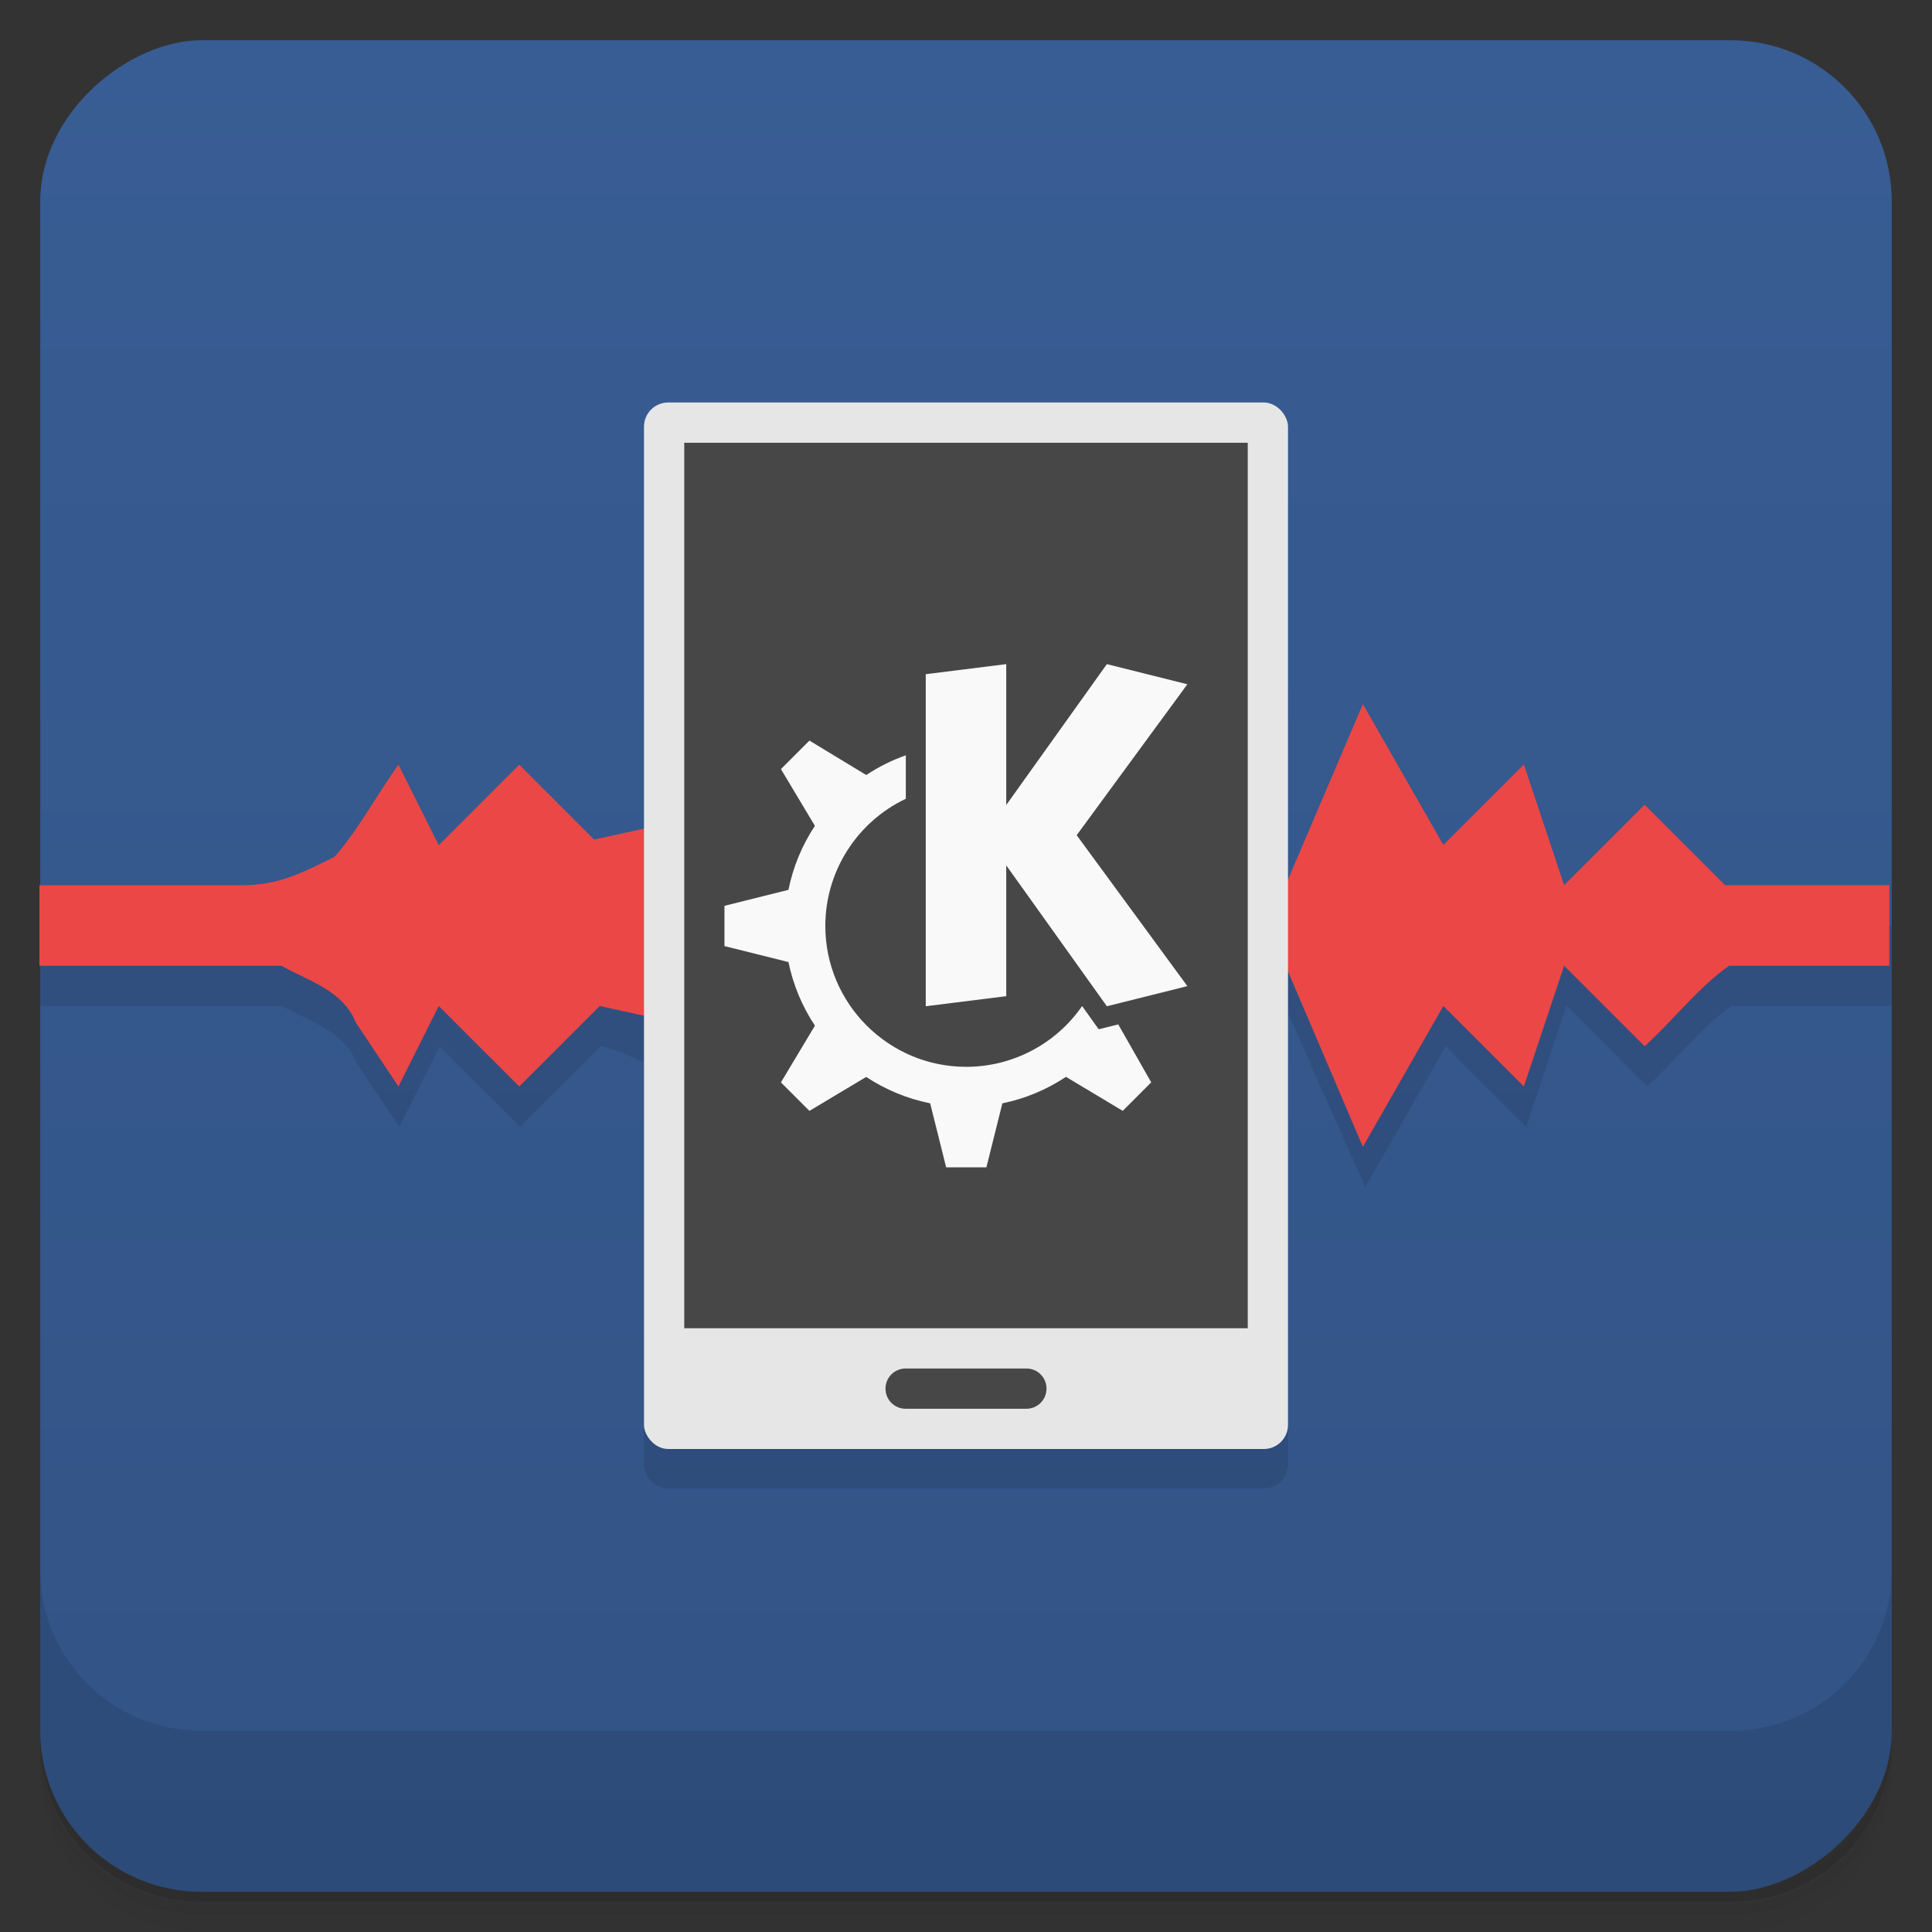 <svg width="48" height="48" version="1.1" viewBox="0 0 48 48" xmlns="http://www.w3.org/2000/svg">
 <rect x="0" y="0" width="48" height="48" fill="#333333" stroke="none"/>
 <defs>
  <linearGradient id="bg" x1="-47" x2="-1" y1="2.88e-15" y2="6.12e-17" gradientUnits="userSpaceOnUse">
   <stop style="stop-color:#325385" offset="0"/>
   <stop style="stop-color:#385d94" offset="1"/>
  </linearGradient>
 </defs>
 <path d="m1 43v0.25c0 2.22 1.78 4 4 4h38c2.22 0 4-1.78 4-4v-0.25c0 2.22-1.78 4-4 4h-38c-2.22 0-4-1.78-4-4zm0 0.5v0.5c0 2.22 1.78 4 4 4h38c2.22 0 4-1.78 4-4v-0.5c0 2.22-1.78 4-4 4h-38c-2.22 0-4-1.78-4-4z" style="opacity:.02"/>
 <path d="m1 43.3v0.25c0 2.22 1.78 4 4 4h38c2.22 0 4-1.78 4-4v-0.25c0 2.22-1.78 4-4 4h-38c-2.22 0-4-1.78-4-4z" style="opacity:.05"/>
 <path d="m1 43v0.25c0 2.22 1.78 4 4 4h38c2.22 0 4-1.78 4-4v-0.25c0 2.22-1.78 4-4 4h-38c-2.22 0-4-1.78-4-4z" style="opacity:.1"/>
 <rect transform="rotate(-90)" x="-47" y="1" width="46" height="46" rx="4" style="fill:url(#bg)"/>
 <path d="m1 23v2h6.01c0.683 0.38 1.53 0.614 1.85 1.41l1.06 1.59 1-2 2 2 2-2c0.339 0.034 0.725 0.27 1.08 0.375v10c0 0.332 0.267 0.6 0.6 0.6h14.8c0.332 0 0.6-0.267 0.6-0.6l-7.1e-4 -11.2 1.92 4.32 2-3.5 2 2 1-3 2 2c0.71-0.642 1.34-1.47 2.1-2h3.98v-2z" style="opacity:.1"/>
 <path d="m16.4 20.5-1.64 0.359-1.86-1.86-2 2-1-2c-0.542 0.751-0.99 1.61-1.59 2.29-0.739 0.356-1.33 0.705-2.3 0.705h-5.03v2h6.01c0.683 0.38 1.53 0.614 1.85 1.41l1.06 1.59 1-2 2 2 2-2 1.64 0.359 15.4-1.36 1.92 4.5 2-3.5 2 2 1-3 2 2c0.71-0.642 1.34-1.47 2.1-2h3.98v-2h-4.08l-2-2-2 2-1-3-2 2-2-3.5-1.92 4.5z" style="fill:#eb4747"/>
 <path d="m1 39v4c0 2.22 1.78 4 4 4h38c2.22 0 4-1.78 4-4v-4c0 2.22-1.78 4-4 4h-38c-2.22 0-4-1.78-4-4z" style="opacity:.1"/>
 <rect x="16" y="10" width="16" height="26" rx=".6" ry=".6" style="fill:#e6e6e6"/>
 <path d="m17 11v22h14v-22h-14zm5.5 23c-0.277 0-0.5 0.223-0.5 0.5s0.223 0.5 0.5 0.5h3c0.277 0 0.5-0.223 0.5-0.5s-0.223-0.5-0.5-0.5h-3z" style="fill:#474747"/>
 <path d="m25 16.5-2 0.25v8.25l2-0.25v-3.25l2.5 3.5 2-0.5-2.75-3.75 2.75-3.75-2-0.5-2.5 3.5zm-4.89 1.9-0.708 0.708 0.844 1.41c-0.319 0.482-0.542 1.02-0.657 1.59l-1.59 0.397v1l1.59 0.397c0.116 0.566 0.339 1.1 0.658 1.58l-0.845 1.41 0.708 0.708 1.41-0.844c0.482 0.318 1.02 0.541 1.59 0.656l0.397 1.59h1l0.397-1.59c0.566-0.116 1.1-0.339 1.58-0.658l1.41 0.845 0.708-0.708-0.819-1.44-0.486 0.121-0.412-0.577c-0.654 0.945-1.73 1.51-2.88 1.51-1.93 0-3.5-1.57-3.5-3.5 6.5e-5 -1.35 0.779-2.58 2-3.16v-1.08c-0.347 0.123-0.677 0.287-0.983 0.49z" style="fill:#f9f9f9"/>
</svg>
